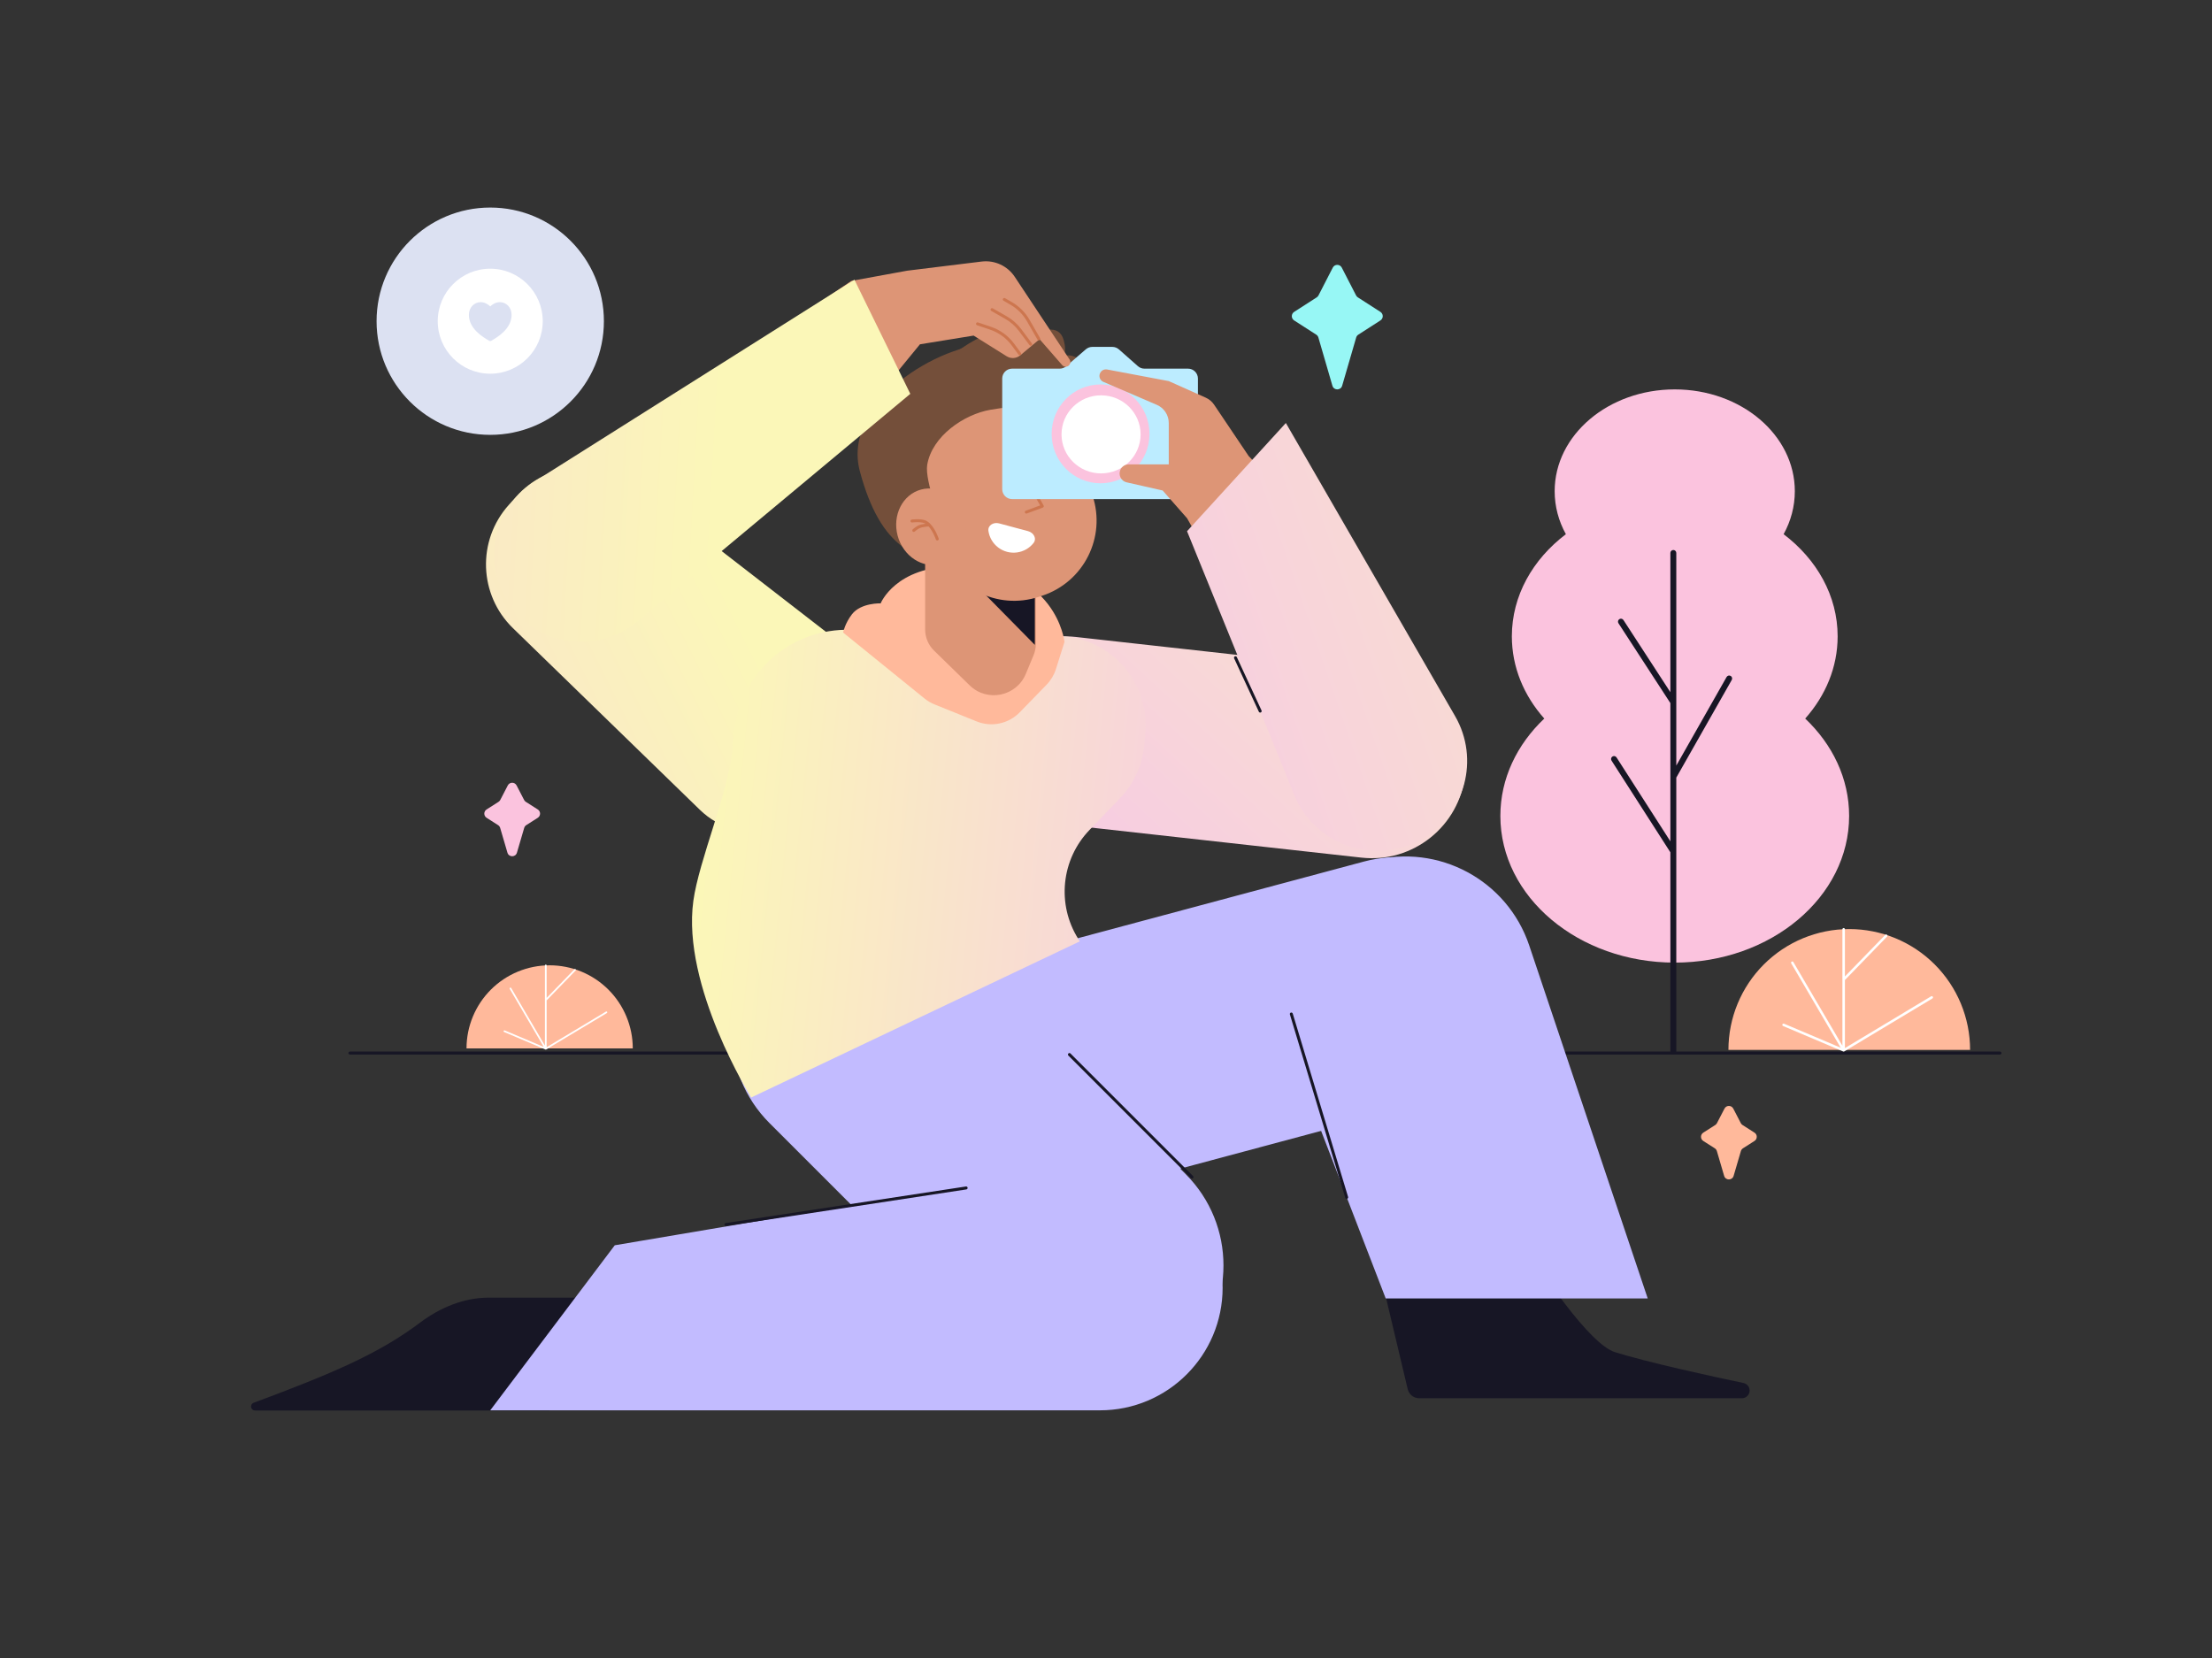 <svg width="2238" height="1678" viewBox="-20 -20 2238 1678" fill="none" xmlns="http://www.w3.org/2000/svg">
<rect x="-20" y="-20" width="2238" height="1678" fill="#333333" stroke="none"/>
<path fill-rule="evenodd" clip-rule="evenodd" d="M332.5 1045.5C332.5 1044.67 333.172 1044 334 1044H2003.5C2004.33 1044 2005 1044.67 2005 1045.5C2005 1046.33 2004.33 1047 2003.5 1047H334C333.172 1047 332.5 1046.33 332.5 1045.5Z" fill="#171625"/>
<path d="M1613.98 1348.16C1588.47 1340.16 1539.22 1268.8 1511.73 1221.16C1500.1 1200.99 1476.77 1188.44 1453.87 1192.64L1412.16 1200.31C1385.12 1205.27 1367.76 1231.89 1374.11 1258.64L1404.25 1385.56C1405.54 1390.97 1410.37 1394.79 1415.94 1394.79L1742.39 1394.79C1747.34 1394.79 1751.04 1390.24 1750.03 1385.4C1749.39 1382.35 1747.03 1379.98 1743.98 1379.35C1711 1372.5 1646 1358.2 1613.98 1348.16Z" fill="#171625"/>
<path d="M919.614 1100.19C901.602 1032.97 941.494 963.873 1008.72 945.861L1360.07 851.715C1427.29 833.703 1496.39 873.595 1514.4 940.816C1532.41 1008.04 1492.52 1077.13 1425.3 1095.14L1073.94 1189.29C1006.72 1207.3 937.626 1167.41 919.614 1100.19Z" fill="#C2BBFF"/>
<path d="M1367.85 851.117C1435.22 833.066 1505.01 870.522 1527.2 936.64L1647.09 1293.79L1382 1293.79L1278.82 1026.15C1250.6 952.945 1292.07 871.424 1367.85 851.117Z" fill="#C2BBFF"/>
<path fill-rule="evenodd" clip-rule="evenodd" d="M1286.07 1004.56C1286.86 1004.32 1287.7 1004.77 1287.94 1005.57L1343.94 1191.07C1344.18 1191.86 1343.73 1192.7 1342.93 1192.94C1342.14 1193.18 1341.3 1192.73 1341.06 1191.93L1285.06 1006.43C1284.82 1005.64 1285.27 1004.8 1286.07 1004.56Z" fill="#171625"/>
<path d="M536.094 1407.16L620.094 1293H474.389C449.132 1293 425.213 1303.1 405.022 1318.27C362.938 1349.9 316.282 1369.69 236.617 1399.37C232.432 1400.93 233.539 1407.16 238.005 1407.16H536.094Z" fill="#171625"/>
<path d="M602 1240L1072.18 1160.49C1147.92 1147.68 1217 1206.06 1217 1282.88C1217 1351.43 1161.43 1407 1092.88 1407H476L602 1240Z" fill="#C2BBFF"/>
<path d="M758.543 931.666C809.549 880.66 892.247 880.66 943.253 931.666L1179.6 1168.01C1230.61 1219.02 1230.61 1301.72 1179.6 1352.72C1128.6 1403.73 1045.9 1403.73 994.891 1352.72L758.543 1116.38C707.537 1065.37 707.536 982.672 758.543 931.666Z" fill="#C2BBFF"/>
<path fill-rule="evenodd" clip-rule="evenodd" d="M1060.94 1045.94C1061.53 1045.35 1062.47 1045.35 1063.06 1045.94L1187.06 1169.94C1187.65 1170.53 1187.65 1171.47 1187.06 1172.06C1186.47 1172.65 1185.53 1172.65 1184.94 1172.06L1060.94 1048.06C1060.35 1047.47 1060.35 1046.53 1060.94 1045.94Z" fill="#171625"/>
<path fill-rule="evenodd" clip-rule="evenodd" d="M958.983 1181.77C959.108 1182.59 958.545 1183.36 957.726 1183.48L714.726 1220.48C713.907 1220.61 713.142 1220.04 713.017 1219.23C712.893 1218.41 713.455 1217.64 714.274 1217.52L957.274 1180.52C958.093 1180.39 958.858 1180.96 958.983 1181.77Z" fill="#171625"/>
<path d="M502.378 482.39L494.673 490.989C462.45 526.953 464.351 581.937 498.98 615.59L688.076 799.357C727.613 837.78 793.254 825.633 816.423 775.605L842.711 718.844C858.387 684.997 848.591 644.809 819.099 621.971L624.512 471.289C587.189 442.388 533.879 447.233 502.378 482.39Z" fill="url(#paint0_linear_87_2)"/>
<path d="M963.488 708.419C969.28 656.272 1016.25 618.695 1068.39 624.488L1378.44 658.928C1430.59 664.72 1468.17 711.689 1462.38 763.835C1456.58 815.981 1409.61 853.559 1357.47 847.766L1047.42 813.326C995.272 807.534 957.695 760.565 963.488 708.419Z" fill="url(#paint1_linear_87_2)"/>
<path d="M1051.84 623.647L840.707 617.249C780.317 615.419 728.795 660.602 722.726 720.714L720.611 741.667C716.487 782.509 687.117 850.837 681.5 891.5C669.548 978.02 740 1090.5 740 1090.5L1072.5 932.5L1070.99 930.094C1048.96 895.084 1053.64 849.572 1082.32 819.769L1113.07 787.814C1127.57 772.744 1136.37 753.093 1137.95 732.238L1138.85 720.434C1142.75 669.264 1103.13 625.201 1051.84 623.647Z" fill="url(#paint2_linear_87_2)"/>
<path d="M833 620L915.351 686.733C918.433 689.23 921.87 691.256 925.548 692.742L968.074 709.927C983.147 716.019 1000.41 712.381 1011.74 700.724L1038.88 672.808C1043.23 668.331 1046.48 662.899 1048.35 656.945L1057 629.5C1057 629.5 1048.99 553 947 553C886 553 871 590.5 871 590.5C871 590.5 851.1 589.778 842 601.5C834.935 610.6 833 620 833 620Z" fill="#FFB99B"/>
<path d="M1053 453C1053 509.333 1019.33 551 963 551C906.667 551 871 535 850 457C831.386 387.862 929.167 327.5 985.5 327.5C1041.83 327.5 1053 396.667 1053 453Z" fill="#744F3A"/>
<path d="M916 480L1028 561V631.5C1028 635.461 1027.22 639.382 1025.69 643.038L1017.84 661.896C1008.32 684.721 978.786 690.754 961.086 673.486L925.05 638.33C919.263 632.684 916 624.941 916 616.856V480Z" fill="#DD9576"/>
<path d="M1027 585L925.5 529.5L1027 632.5V585Z" fill="#171625"/>
<path d="M912.023 478.16C898.203 436.195 921.02 390.971 962.986 377.151L966.411 376.023C1008.38 362.203 1053.6 385.02 1067.42 426.986L1085.45 481.735C1099.27 523.701 1076.45 568.924 1034.49 582.744L1031.06 583.872C989.097 597.692 943.873 574.876 930.053 532.91L912.023 478.16Z" fill="#DD9576"/>
<path d="M910.018 489.054C922.601 502.21 933.501 511.616 933.501 511.616C933.501 511.616 915.341 466.839 918.117 450.317C923.007 421.207 955.416 399.205 982.122 394.601C1009.96 389.802 1034.16 389.067 1053.5 401.499C1079 406 1093 367 1079 349.5C1073.11 342.14 1062.19 337.335 1056.25 340.552C1058.17 335.206 1057.86 330.14 1056.25 324.322C1051.46 306.973 1033.22 313.097 1015.11 324.321C1004.45 291.919 936.68 337.402 907.067 372.499C894.634 387.233 881.02 399.989 883.001 430.999C883.9 445.075 899.888 478.463 910.018 489.054Z" fill="#744F3A"/>
<path d="M955.808 503.941C961.383 524.746 950.766 545.668 932.094 550.671C913.423 555.674 893.768 542.864 888.193 522.059C882.618 501.253 893.235 480.332 911.906 475.329C930.578 470.326 950.233 483.136 955.808 503.941Z" fill="#DD9576"/>
<path fill-rule="evenodd" clip-rule="evenodd" d="M1012.26 452.769C1011.54 453.177 1011.29 454.092 1011.69 454.813L1032.39 491.385L1017.83 496.747C1017.06 497.034 1016.66 497.896 1016.94 498.673C1017.23 499.451 1018.09 499.849 1018.87 499.562L1035.08 493.59C1035.49 493.438 1035.82 493.112 1035.97 492.699C1036.12 492.286 1036.08 491.827 1035.87 491.444L1014.31 453.336C1013.9 452.615 1012.98 452.361 1012.26 452.769Z" fill="#CD764F"/>
<path d="M990.819 509.565C985.206 508.061 979.205 511.525 980.058 517.273C980.528 520.444 981.592 523.528 983.225 526.358C986.636 532.265 992.253 536.575 998.842 538.341C1005.43 540.106 1012.45 539.182 1018.36 535.772C1021.19 534.138 1023.65 531.998 1025.64 529.488C1029.25 524.936 1025.79 518.936 1020.18 517.432L990.819 509.565Z" fill="white"/>
<path fill-rule="evenodd" clip-rule="evenodd" d="M902.873 508.672L902.876 508.672L902.89 508.67L902.953 508.661C903.01 508.654 903.097 508.643 903.21 508.63C903.436 508.603 903.768 508.567 904.182 508.529C905.012 508.454 906.166 508.372 907.46 508.35C910.11 508.304 913.117 508.512 915.183 509.359C915.575 509.52 915.964 509.717 916.349 509.947C916.234 509.961 916.118 509.975 916.001 509.99C913.736 510.276 910.796 510.829 908.623 511.94C907.468 512.531 906.177 513.46 905.22 514.197C904.731 514.573 904.309 514.915 904.009 515.163C903.859 515.288 903.738 515.389 903.655 515.46C903.613 515.495 903.581 515.523 903.558 515.543L903.532 515.565L903.522 515.573L903.521 515.574C903.521 515.574 903.521 515.574 904.503 516.708L903.521 515.574C902.895 516.117 902.827 517.064 903.37 517.69C903.912 518.316 904.86 518.384 905.486 517.842V517.842L905.491 517.837L905.511 517.819C905.53 517.803 905.559 517.779 905.596 517.747C905.671 517.684 905.782 517.59 905.921 517.475C906.201 517.244 906.595 516.924 907.05 516.574C907.981 515.857 909.091 515.07 909.989 514.611C911.669 513.752 914.167 513.246 916.378 512.966C917.457 512.829 918.423 512.752 919.118 512.709C919.279 512.699 919.425 512.691 919.555 512.684C921.732 515.102 923.515 518.235 924.79 520.889C925.464 522.295 925.984 523.54 926.335 524.431C926.51 524.877 926.642 525.233 926.73 525.475C926.774 525.597 926.807 525.689 926.828 525.751L926.852 525.819L926.857 525.834L926.858 525.837V525.837C927.122 526.622 927.973 527.044 928.758 526.78C929.543 526.515 929.965 525.665 929.701 524.879L928.279 525.358C929.701 524.879 929.701 524.879 929.701 524.879L929.7 524.876L929.698 524.869L929.69 524.846L929.661 524.763C929.636 524.691 929.599 524.587 929.551 524.454C929.455 524.188 929.313 523.807 929.127 523.334C928.755 522.389 928.207 521.075 927.494 519.591C926.081 516.648 923.975 512.93 921.263 510.117C919.834 508.635 918.185 507.348 916.322 506.584C913.652 505.488 910.116 505.303 907.408 505.35C906.023 505.374 904.793 505.461 903.909 505.542C903.467 505.582 903.109 505.621 902.86 505.65C902.736 505.665 902.638 505.677 902.571 505.686L902.493 505.696L902.471 505.699L902.462 505.7C902.462 505.7 902.461 505.7 902.667 507.186L902.461 505.7C901.641 505.814 901.068 506.572 901.181 507.392C901.295 508.213 902.053 508.785 902.873 508.672Z" fill="#CD764F"/>
<path d="M994 363C994 357.477 998.477 353 1004 353H1052.23C1054.63 353 1056.95 352.137 1058.76 350.568L1078.61 333.432C1080.42 331.863 1082.74 331 1085.14 331H1105.43C1107.86 331 1110.22 331.891 1112.05 333.507L1131.27 350.493C1133.1 352.109 1135.45 353 1137.89 353H1182C1187.52 353 1192 357.477 1192 363V475C1192 480.523 1187.52 485 1182 485H1004C998.477 485 994 480.523 994 475V363Z" fill="#BCECFF"/>
<path d="M1143 419C1143 446.614 1120.84 469 1093.5 469C1066.16 469 1044 446.614 1044 419C1044 391.386 1066.16 369 1093.5 369C1120.84 369 1143 391.386 1143 419Z" fill="#FBC3DE"/>
<path d="M1134 419.5C1134 441.315 1116.09 459 1094 459C1071.91 459 1054 441.315 1054 419.5C1054 397.685 1071.91 380 1094 380C1116.09 380 1134 397.685 1134 419.5Z" fill="white"/>
<path d="M1253.97 541.613L1267.5 531.442C1286.66 517.046 1288.94 489.154 1272.39 471.831L1243.36 441.459L1208.37 389.461C1206.28 386.357 1203.37 383.901 1199.95 382.372L1162.5 365.608L1100.2 353.865C1094.49 352.789 1090.28 359.084 1093.46 363.945C1094.17 365.03 1095.18 365.881 1096.37 366.393L1150.4 389.622C1157.74 392.779 1162.5 400.004 1162.5 407.996V449.887H1121.95C1118.27 449.887 1114.95 452.08 1113.5 455.463C1111.23 460.747 1114.32 466.788 1119.92 468.057L1156.32 476.294L1181.03 504.387L1195.11 529.312C1206.99 550.344 1234.66 556.126 1253.97 541.613Z" fill="#DD9576"/>
<path d="M1280.97 408L1452.23 704.626C1477.31 748.071 1462.42 803.625 1418.98 828.708C1371.25 856.267 1310.17 835.306 1289.41 784.244L1181 517.5L1280.97 408Z" fill="url(#paint3_linear_87_2)"/>
<path fill-rule="evenodd" clip-rule="evenodd" d="M1229.37 644.139C1230.12 643.791 1231.01 644.118 1231.36 644.87L1256.36 698.87C1256.71 699.622 1256.38 700.514 1255.63 700.862C1254.88 701.21 1253.99 700.882 1253.64 700.131L1228.64 646.131C1228.29 645.379 1228.62 644.487 1229.37 644.139Z" fill="#171625"/>
<path d="M1062.15 343.74L1006.69 260.103C999.331 249.009 986.336 243.025 973.124 244.647L897.805 253.897L841.3 264.241L809.632 285.787C784.426 302.936 782.057 339.211 804.818 359.493L817.398 370.702C831.81 383.545 852.625 386.231 869.826 377.469L871.029 376.856L910.757 328.379L965.07 319.556L998.517 340.489C1002.81 343.178 1008.35 342.798 1012.24 339.547L1031.81 323.19L1054.67 349.438C1055.56 350.465 1056.86 351.055 1058.22 351.055C1061.98 351.055 1064.23 346.872 1062.15 343.74Z" fill="#DD9576"/>
<path fill-rule="evenodd" clip-rule="evenodd" d="M994.792 282.252C995.205 281.534 996.122 281.287 996.84 281.7L1003.78 285.694C1011.19 289.955 1017.33 296.104 1021.59 303.513L1032.3 322.155C1032.71 322.873 1032.47 323.79 1031.75 324.203C1031.03 324.616 1030.11 324.368 1029.7 323.649L1018.99 305.007C1015 298.058 1009.23 292.291 1002.29 288.294L995.344 284.3C994.626 283.887 994.379 282.97 994.792 282.252ZM982.398 292.556C982.808 291.836 983.724 291.585 984.444 291.996L998.533 300.027C1004.33 303.333 1009.38 307.803 1013.37 313.156L1023.97 327.399C1024.47 328.063 1024.33 329.003 1023.67 329.498C1023 329.992 1022.06 329.855 1021.57 329.19L1010.96 314.947C1007.22 309.926 1002.49 305.734 997.047 302.633L982.958 294.602C982.239 294.192 981.988 293.276 982.398 292.556ZM967.578 307.182C967.843 306.397 968.693 305.975 969.479 306.239L982.604 310.663C991.987 313.825 1000.17 319.793 1006.05 327.758L1012.96 337.109C1013.45 337.776 1013.31 338.715 1012.64 339.207C1011.98 339.699 1011.04 339.558 1010.55 338.891L1003.64 329.54C998.124 322.069 990.446 316.472 981.646 313.506L968.52 309.082C967.735 308.818 967.313 307.967 967.578 307.182Z" fill="#CD764F"/>
<path d="M901 378.5L844.462 263L521.121 467.016C473.078 497.329 465.912 564.54 506.482 604.301C538.752 635.928 589.73 637.979 624.436 609.047L901 378.5Z" fill="url(#paint4_linear_87_2)"/>
<path fill-rule="evenodd" clip-rule="evenodd" d="M1784.58 520.516C1791.86 507.299 1795.92 492.554 1795.92 477.005C1795.92 420.117 1741.53 374 1674.43 374C1607.33 374 1552.94 420.117 1552.94 477.005C1552.94 492.554 1557 507.299 1564.28 520.517C1530.72 545.948 1509.62 582.824 1509.62 623.854C1509.62 655.065 1521.83 683.871 1542.44 707.065C1514.79 733.271 1498 767.769 1498 805.566C1498 887.544 1576.99 954 1674.43 954C1771.87 954 1850.86 887.544 1850.86 805.566C1850.86 767.769 1834.07 733.271 1806.42 707.065C1827.03 683.871 1839.24 655.065 1839.24 623.854C1839.24 582.824 1818.14 545.948 1784.58 520.516Z" fill="#FBC3DE"/>
<path fill-rule="evenodd" clip-rule="evenodd" d="M1673 536.5C1674.66 536.5 1676 537.843 1676 539.5V754.641L1726.89 665.019C1727.71 663.578 1729.54 663.073 1730.98 663.891C1732.42 664.709 1732.93 666.541 1732.11 667.981L1676 766.792V1044C1676 1045.66 1674.66 1047 1673 1047C1671.34 1047 1670 1045.66 1670 1044V842.38L1610.48 749.62C1609.58 748.226 1609.99 746.37 1611.38 745.475C1612.77 744.58 1614.63 744.985 1615.53 746.38L1670 831.27V691.39L1617.49 610.636C1616.58 609.247 1616.98 607.388 1618.36 606.485C1619.75 605.582 1621.61 605.976 1622.52 607.364L1670 680.384V539.5C1670 537.843 1671.34 536.5 1673 536.5Z" fill="#171625"/>
<path d="M1973.25 1042.3C1973.25 1009.88 1960.37 978.781 1937.45 955.854C1914.52 932.927 1883.42 920.047 1851 920.047C1818.58 920.047 1787.48 932.927 1764.55 955.854C1741.63 978.781 1728.75 1009.88 1728.75 1042.3L1851 1042.3H1973.25Z" fill="#FFB99B"/>
<path fill-rule="evenodd" clip-rule="evenodd" d="M1845.32 919C1846.02 919 1846.59 919.566 1846.59 920.265V968.011L1887.42 925.933C1887.91 925.432 1888.71 925.42 1889.21 925.906C1889.71 926.393 1889.73 927.193 1889.24 927.695L1846.59 971.643V1040.5L1933.82 988.098C1934.42 987.739 1935.19 987.932 1935.55 988.531C1935.91 989.13 1935.72 989.907 1935.12 990.266L1845.98 1043.82C1845.63 1044.03 1845.2 1044.06 1844.83 1043.9L1784.03 1018.14C1783.39 1017.87 1783.09 1017.12 1783.36 1016.48C1783.63 1015.84 1784.38 1015.54 1785.02 1015.81L1842.3 1040.08L1792.28 954.742C1791.92 954.139 1792.13 953.365 1792.73 953.011C1793.33 952.658 1794.11 952.86 1794.46 953.463L1844.06 1038.08V920.265C1844.06 919.566 1844.63 919 1845.32 919Z" fill="white"/>
<path d="M620.219 1040.83C620.219 1018.52 611.358 997.129 595.584 981.356C579.81 965.582 558.417 956.721 536.11 956.721C513.802 956.721 492.409 965.582 476.635 981.356C460.862 997.129 452 1018.52 452 1040.83L536.11 1040.83H620.219Z" fill="#FFB99B"/>
<path fill-rule="evenodd" clip-rule="evenodd" d="M532.205 956C532.685 956 533.075 956.39 533.075 956.87V989.72L561.169 960.77C561.504 960.425 562.054 960.417 562.399 960.752C562.744 961.086 562.752 961.637 562.418 961.982L533.075 992.218V1039.59L593.088 1003.54C593.5 1003.29 594.035 1003.43 594.282 1003.84C594.53 1004.25 594.396 1004.78 593.984 1005.03L532.653 1041.88C532.414 1042.02 532.122 1042.04 531.865 1041.93L490.036 1024.21C489.593 1024.02 489.387 1023.51 489.574 1023.07C489.762 1022.62 490.272 1022.42 490.715 1022.61L530.126 1039.3L495.708 980.59C495.464 980.176 495.604 979.643 496.018 979.4C496.433 979.157 496.966 979.296 497.209 979.71L531.335 1037.93V956.87C531.335 956.39 531.724 956 532.205 956Z" fill="white"/>
<path d="M591 305C591 368.513 539.513 420 476 420C412.487 420 361 368.513 361 305C361 241.487 412.487 190 476 190C539.513 190 591 241.487 591 305Z" fill="#DCE1F2"/>
<circle cx="476" cy="305" r="53.122" fill="white"/>
<path d="M485.72 285.736C492.282 285.736 497.599 291.101 497.599 298.611C497.599 312.673 483.399 321.093 477.157 324.751C476.443 325.169 475.558 325.169 474.844 324.751C468.602 321.093 454.401 312.673 454.401 298.611C454.401 291.101 459.801 285.736 466.281 285.736C470.298 285.736 473.84 287.882 476 290.028C478.16 287.882 481.702 285.736 485.72 285.736Z" fill="#DCE1F2"/>
<path d="M1724.77 1101.7C1726.63 1098.1 1731.78 1098.1 1733.64 1101.7L1741.27 1116.41C1741.67 1117.19 1742.28 1117.85 1743.02 1118.32L1755.1 1126.03C1758.18 1127.99 1758.18 1132.49 1755.1 1134.46L1743.47 1141.88C1742.45 1142.53 1741.7 1143.53 1741.36 1144.69L1734 1169.78C1732.6 1174.57 1725.81 1174.57 1724.41 1169.78L1717.05 1144.69C1716.71 1143.53 1715.96 1142.53 1714.94 1141.88L1703.31 1134.46C1700.23 1132.49 1700.23 1127.99 1703.31 1126.03L1715.39 1118.32C1716.13 1117.85 1716.74 1117.19 1717.14 1116.41L1724.77 1101.7Z" fill="#FFB99B"/>
<path d="M493.767 774.698C495.632 771.101 500.779 771.101 502.644 774.698L510.27 789.406C510.674 790.186 511.278 790.846 512.019 791.319L524.1 799.029C527.181 800.994 527.181 805.493 524.1 807.459L512.468 814.882C511.449 815.532 510.7 816.53 510.36 817.69L503.003 842.776C501.598 847.567 494.812 847.567 493.407 842.776L486.051 817.69C485.711 816.53 484.962 815.532 483.943 814.882L472.31 807.459C469.23 805.493 469.23 800.994 472.31 799.029L484.392 791.319C485.133 790.846 485.736 790.186 486.141 789.406L493.767 774.698Z" fill="#FBC3DE"/>
<path d="M1328.44 250.787C1330.35 247.071 1335.65 247.071 1337.56 250.787L1352.02 278.91C1352.44 279.713 1353.05 280.393 1353.81 280.881L1376.64 295.57C1379.79 297.594 1379.79 302.201 1376.64 304.225L1354.27 318.619C1353.23 319.289 1352.46 320.315 1352.12 321.507L1337.93 370.297C1336.49 375.234 1329.51 375.234 1328.07 370.296L1313.88 321.507C1313.54 320.315 1312.77 319.289 1311.73 318.619L1289.36 304.225C1286.21 302.201 1286.21 297.594 1289.36 295.57L1312.19 280.881C1312.95 280.393 1313.56 279.713 1313.98 278.91L1328.44 250.787Z" fill="#97F7F5"/>
<defs>
<linearGradient id="paint0_linear_87_2" x1="776.5" y1="694.5" x2="109.759" y2="1028.62" gradientUnits="userSpaceOnUse">
<stop stop-color="#FBF7B8"/>
<stop offset="1" stop-color="#F7CDE1"/>
</linearGradient>
<linearGradient id="paint1_linear_87_2" x1="1791.87" y1="313.458" x2="1207.77" y2="937.507" gradientUnits="userSpaceOnUse">
<stop stop-color="#FBF7B8"/>
<stop offset="1" stop-color="#F7CDE1"/>
</linearGradient>
<linearGradient id="paint2_linear_87_2" x1="720" y1="541" x2="1253.7" y2="594.28" gradientUnits="userSpaceOnUse">
<stop stop-color="#FBF7B8"/>
<stop offset="1" stop-color="#F7CDE1"/>
</linearGradient>
<linearGradient id="paint3_linear_87_2" x1="2112" y1="494" x2="1190.56" y2="812.186" gradientUnits="userSpaceOnUse">
<stop stop-color="#FBF7B8"/>
<stop offset="1" stop-color="#F7CDE1"/>
</linearGradient>
<linearGradient id="paint4_linear_87_2" x1="698" y1="660" x2="-41.088" y2="618.971" gradientUnits="userSpaceOnUse">
<stop stop-color="#FBF7B8"/>
<stop offset="1" stop-color="#F7CDE1"/>
</linearGradient>
</defs>
</svg>
